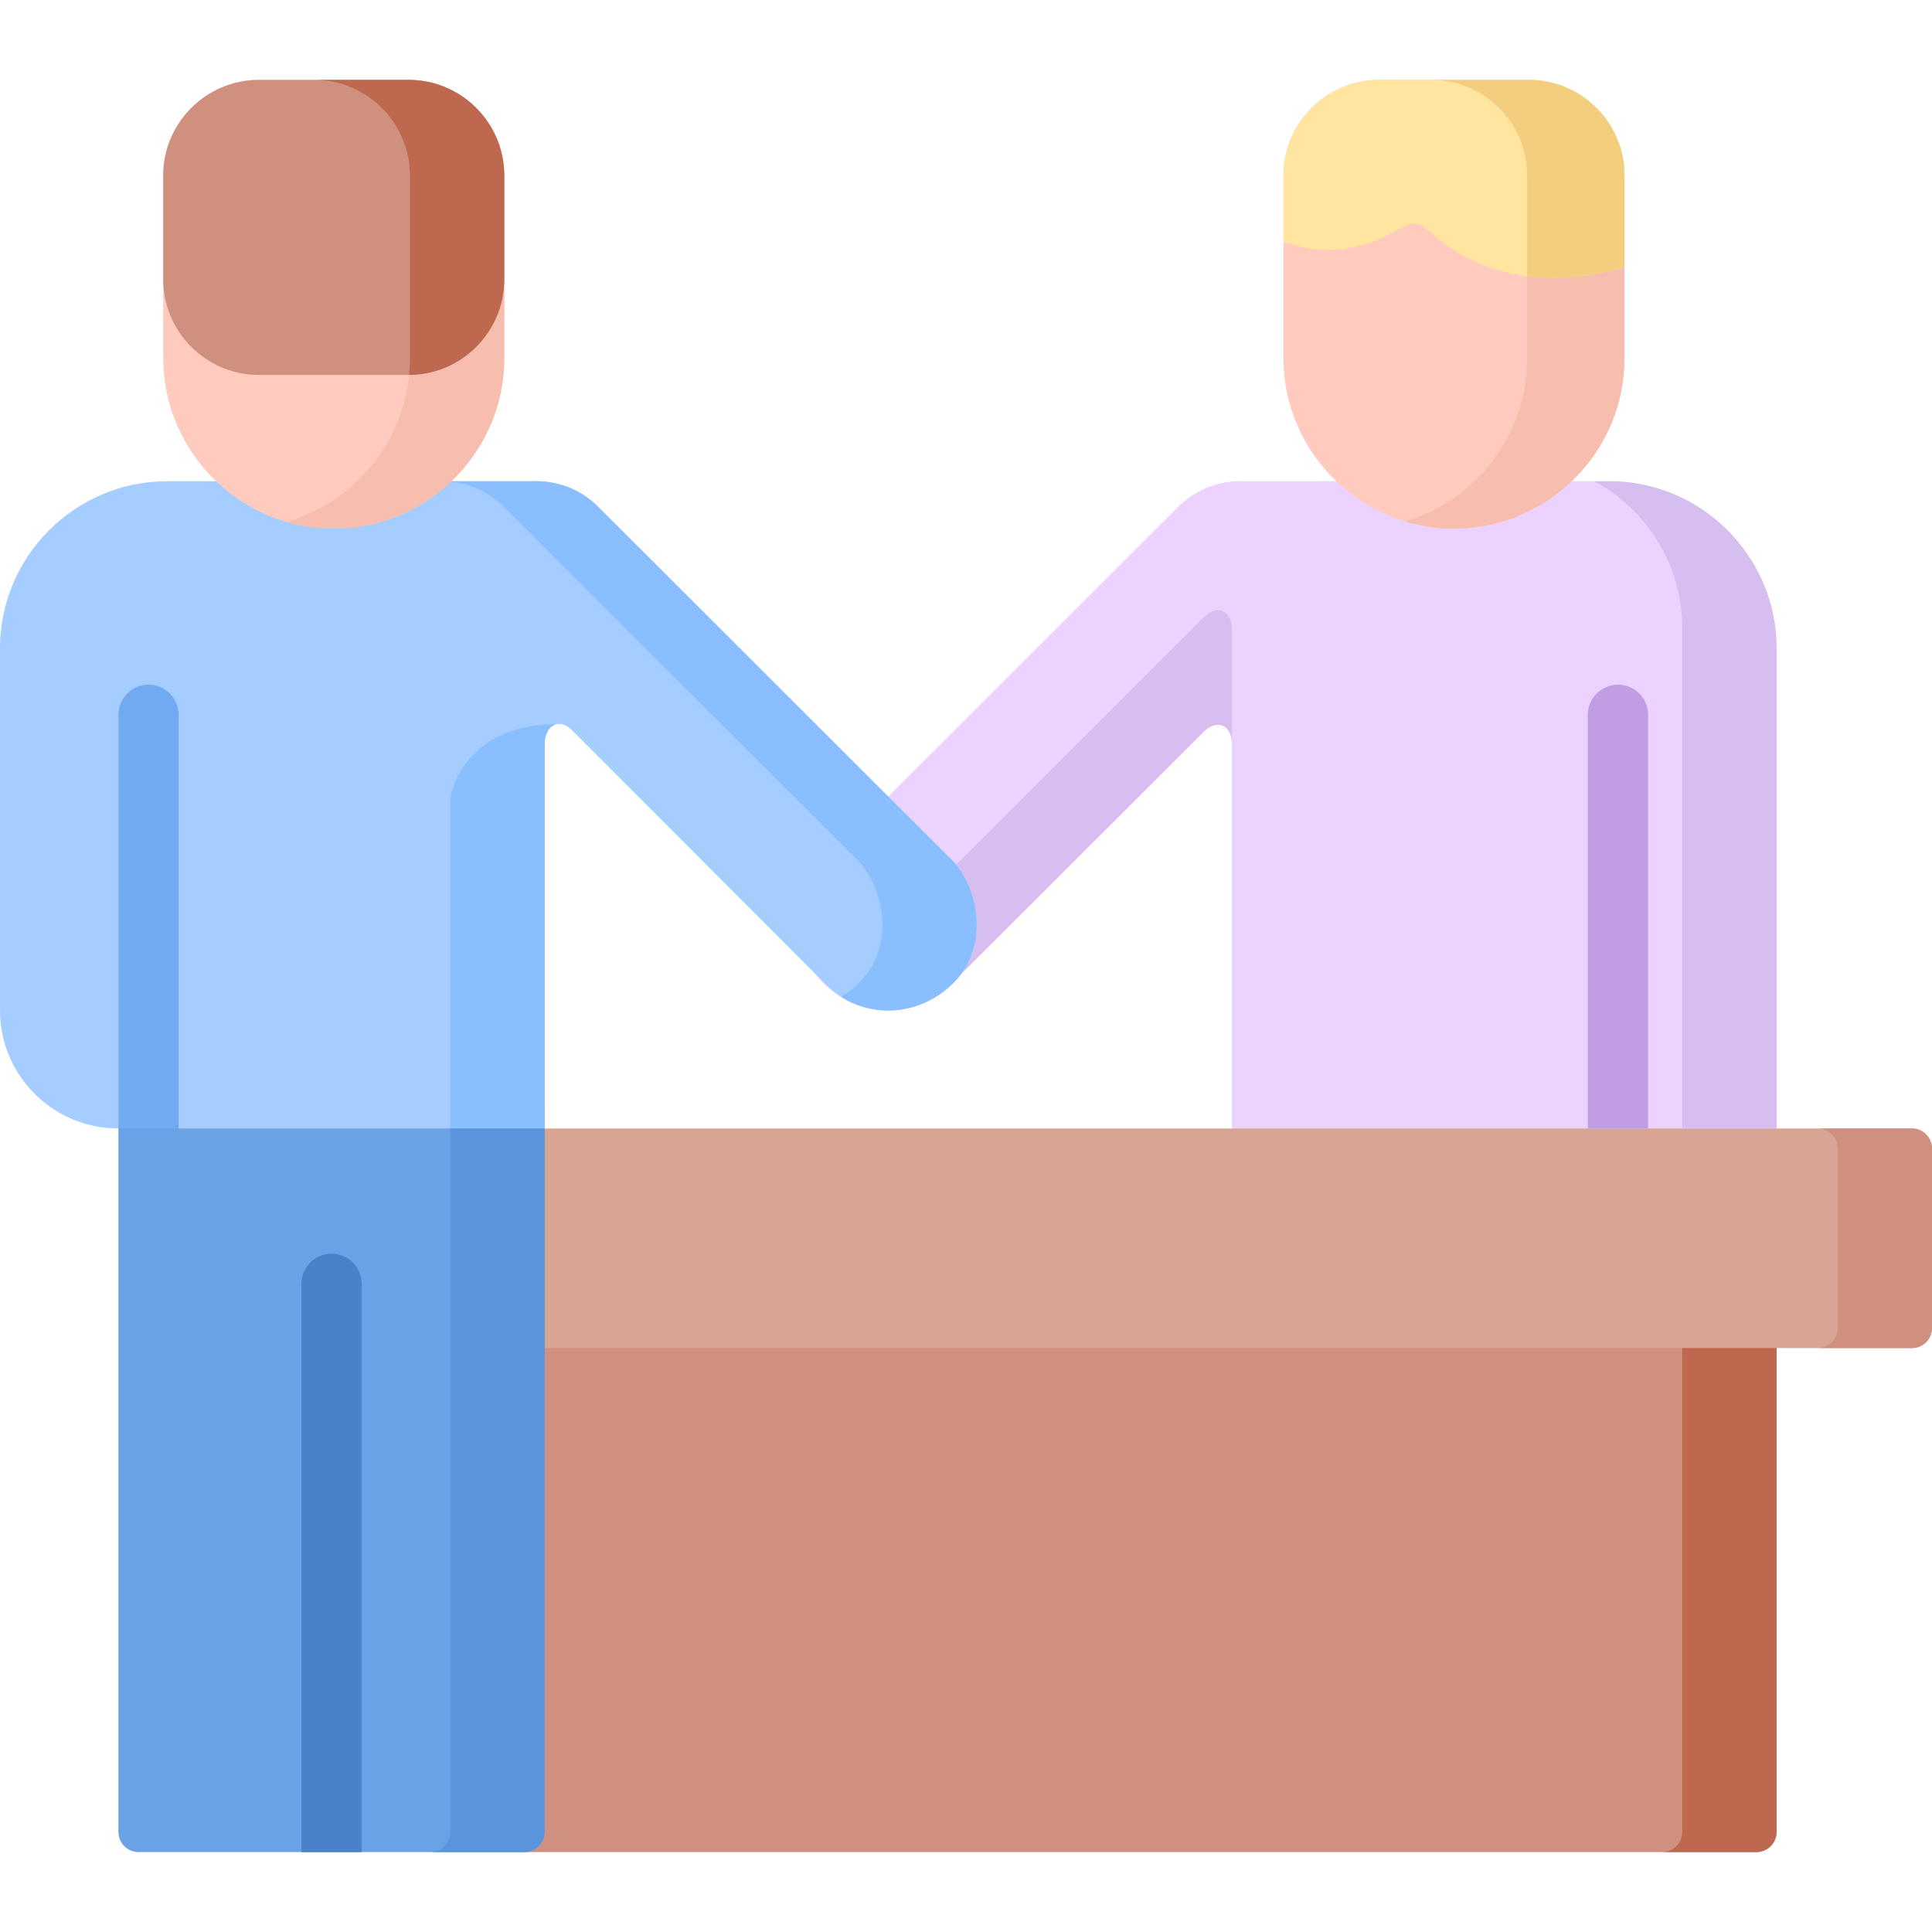 <svg id="Capa_1" enable-background="new 0 0 512 512" height="512" viewBox="0 0 512 512" width="512" xmlns="http://www.w3.org/2000/svg"><g><path clip-rule="evenodd" d="m411.426 127.534h15.137c24.321 0 44.25 19.927 44.25 44.248v132.605h-144.343v-47.537-59.755c0-5.017-3.968-6.689-7.539-3.118l-67.098 67.012c-9.127 9.127-23.584 9.014-33.165 0-10.602-9.922-7.087-26.107 0-33.166l93.544-93.458c4.791-4.79 11.027-7.087 17.575-6.831z" fill="#ebd2ff" fill-rule="evenodd"/><path clip-rule="evenodd" d="m139.013 490.822h326.47c2.92 0 5.33-2.382 5.33-5.329v-138.898c0-2.919-2.41-5.301-5.33-5.301h-326.47c-2.919 0-5.329 2.382-5.329 5.301v138.898c0 2.92 2.409 5.329 5.329 5.329z" fill="#d09080" fill-rule="evenodd"/><path clip-rule="evenodd" d="m139.013 357.254h367.686c2.919 0 5.301-2.382 5.301-5.329v-47.537c0-2.92-2.382-5.329-5.301-5.329h-367.686c-2.919 0-5.329 2.409-5.329 5.329v47.537c0 2.947 2.409 5.329 5.329 5.329z" fill="#d8a595" fill-rule="evenodd"/><path clip-rule="evenodd" d="m36.709 289.931h102.303c2.919 0 5.329 2.409 5.329 5.329v190.233c0 2.947-2.41 5.329-5.329 5.329h-102.303c-2.92 0-5.329-2.382-5.329-5.329v-190.233c0-2.92 2.41-5.329 5.329-5.329z" fill="#6aa2e6" fill-rule="evenodd"/><path clip-rule="evenodd" d="m44.25 127.534c-24.35 0-44.25 19.927-44.25 44.248v95.925c0 17.319 14.06 31.352 31.38 31.352l8.107-2.608 7.852 2.608h97.002v-101.963c0-4.677 3.77-7.086 7.229-3.6l67.408 67.493c9.128 9.127 23.585 9.014 33.166 0 10.601-9.922 7.058-26.107 0-33.166l-93.573-93.458c-4.762-4.79-10.999-7.087-17.547-6.831-32.257 0-64.516 0-96.774 0z" fill="#a5cdff" fill-rule="evenodd"/><path clip-rule="evenodd" d="m119.34 299.059h25.001v-101.963c0-2.749 1.304-4.705 3.062-5.159-25.086.143-28.063 19.333-28.063 19.333z" fill="#8abfff" fill-rule="evenodd"/><path d="m47.339 299.059h-15.959v-109.645c0-4.394 3.571-7.965 7.994-7.965 4.394 0 7.965 3.571 7.965 7.965z" fill="#71aaf0"/><path d="m79.882 490.822v-150.577c0-4.422 3.571-7.993 7.965-7.993 4.422 0 7.994 3.571 7.994 7.993v150.577z" fill="#4982c9"/><path d="m420.78 189.414c0-4.394 3.6-7.965 7.993-7.965 4.422 0 7.994 3.571 7.994 7.965v109.645h-15.987z" fill="#c19ee3"/><g clip-rule="evenodd" fill-rule="evenodd"><path d="m133.627 94.907c0 24.859-20.325 45.184-45.185 45.184s-45.185-20.324-45.185-45.184v-48.444c0-13.89 11.396-25.285 25.286-25.285h39.799c13.919 0 25.285 11.396 25.285 25.285z" fill="#ffcbbe"/><path d="m430.503 94.907c0 24.859-20.324 45.184-45.185 45.184-24.86 0-45.185-20.324-45.185-45.184v-48.444c0-13.89 11.366-25.285 25.284-25.285h39.8c13.918 0 25.285 11.396 25.285 25.285v48.444z" fill="#ffcbbe"/><path d="m340.134 46.463v17.604c12.727 4.733 23.385.765 29.508-2.722 4.734-2.692 5.527-3.231 10.233.907 21.715 18.992 50.628 8.447 50.628 8.447v-24.236c0-13.89-11.367-25.285-25.285-25.285h-39.8c-13.918 0-25.284 11.395-25.284 25.285z" fill="#ffe5a0"/><path d="m391.781 126.485c-5.301 5.386-11.935 9.496-19.361 11.707 4.082 1.247 8.419 1.898 12.898 1.898 12.614 0 24.038-5.215 32.259-13.605 7.993-8.164 12.926-19.333 12.926-31.578v-24.208s-11.707 4.252-25.796 2.466v21.742c0 12.245-4.96 23.414-12.926 31.578z" fill="#f7beaf"/><path d="m404.707 46.463v26.702c14.089 1.786 25.796-2.466 25.796-2.466v-24.236c0-13.89-11.367-25.285-25.285-25.285h-25.824c13.918 0 25.313 11.395 25.313 25.285z" fill="#f2ce7e"/><path d="m43.257 46.463v27.609c0 13.918 11.396 25.285 25.286 25.285h39.799c13.861 0 25.229-11.311 25.285-25.172v-27.722c0-13.89-11.367-25.285-25.285-25.285h-39.799c-13.89 0-25.286 11.395-25.286 25.285z" fill="#d09080"/><path d="m108.427 99.357c-1.842 18.567-15.024 33.902-32.485 38.977 3.969 1.134 8.164 1.757 12.501 1.757 24.86 0 45.185-20.324 45.185-45.184v-20.721c-.058 13.833-11.368 25.143-25.201 25.171z" fill="#f7beaf"/><path d="m108.626 46.463v48.444c0 1.502-.057 2.977-.199 4.45 13.833-.028 25.143-11.339 25.2-25.172v-27.722c0-13.89-11.367-25.285-25.285-25.285h-25.002c13.918 0 25.286 11.395 25.286 25.285z" fill="#be694f"/><path d="m445.81 166.453v132.605h25.003v-127.276c0-24.321-19.929-44.248-44.25-44.248h-4.025c13.832 7.512 23.272 22.167 23.272 38.919z" fill="#d7bef0"/><path d="m318.931 163.648-65.567 65.509c5.613 6.859 8.22 19.644 1.361 28.941l64.206-64.12c3.571-3.571 7.539-1.898 7.539 3.118v-30.33c0-5.018-3.968-6.662-7.539-3.118z" fill="#d7bef0"/><path d="m133.57 134.365 89.321 89.206 4.252 4.252c7.058 7.059 10.602 23.244 0 33.166-1.304 1.247-2.722 2.296-4.195 3.203.992.623 1.984 1.162 3.004 1.615 3.033 1.304 6.265 1.984 9.44 1.984 3.203 0 6.435-.681 9.468-1.984 2.608-1.134 5.074-2.721 7.285-4.818.992-.907 1.842-1.871 2.58-2.892 6.859-9.298 4.252-22.082-1.361-28.941-.397-.482-.794-.907-1.219-1.333l-16.753-16.723-76.82-76.734c-4.762-4.79-10.999-7.087-17.547-6.831h-21.402c-.028.028-.085.085-.113.113 5.244.538 10.149 2.805 14.06 6.717z" fill="#8abfff"/><path d="m445.81 357.254v128.239c0 2.947-2.409 5.329-5.329 5.329h25.002c2.92 0 5.33-2.382 5.33-5.329v-128.239z" fill="#be694f"/><path d="m486.998 304.388v47.537c0 2.947-2.381 5.329-5.301 5.329h25.002c2.919 0 5.301-2.382 5.301-5.329v-47.537c0-2.92-2.382-5.329-5.301-5.329h-25.002c2.92 0 5.301 2.409 5.301 5.329z" fill="#d09080"/><path d="m119.34 299.059v186.435c0 2.947-2.409 5.329-5.329 5.329h24.945.057c2.919 0 5.329-2.382 5.329-5.329v-128.24-15.96-42.235z" fill="#5a94db"/></g></g></svg>